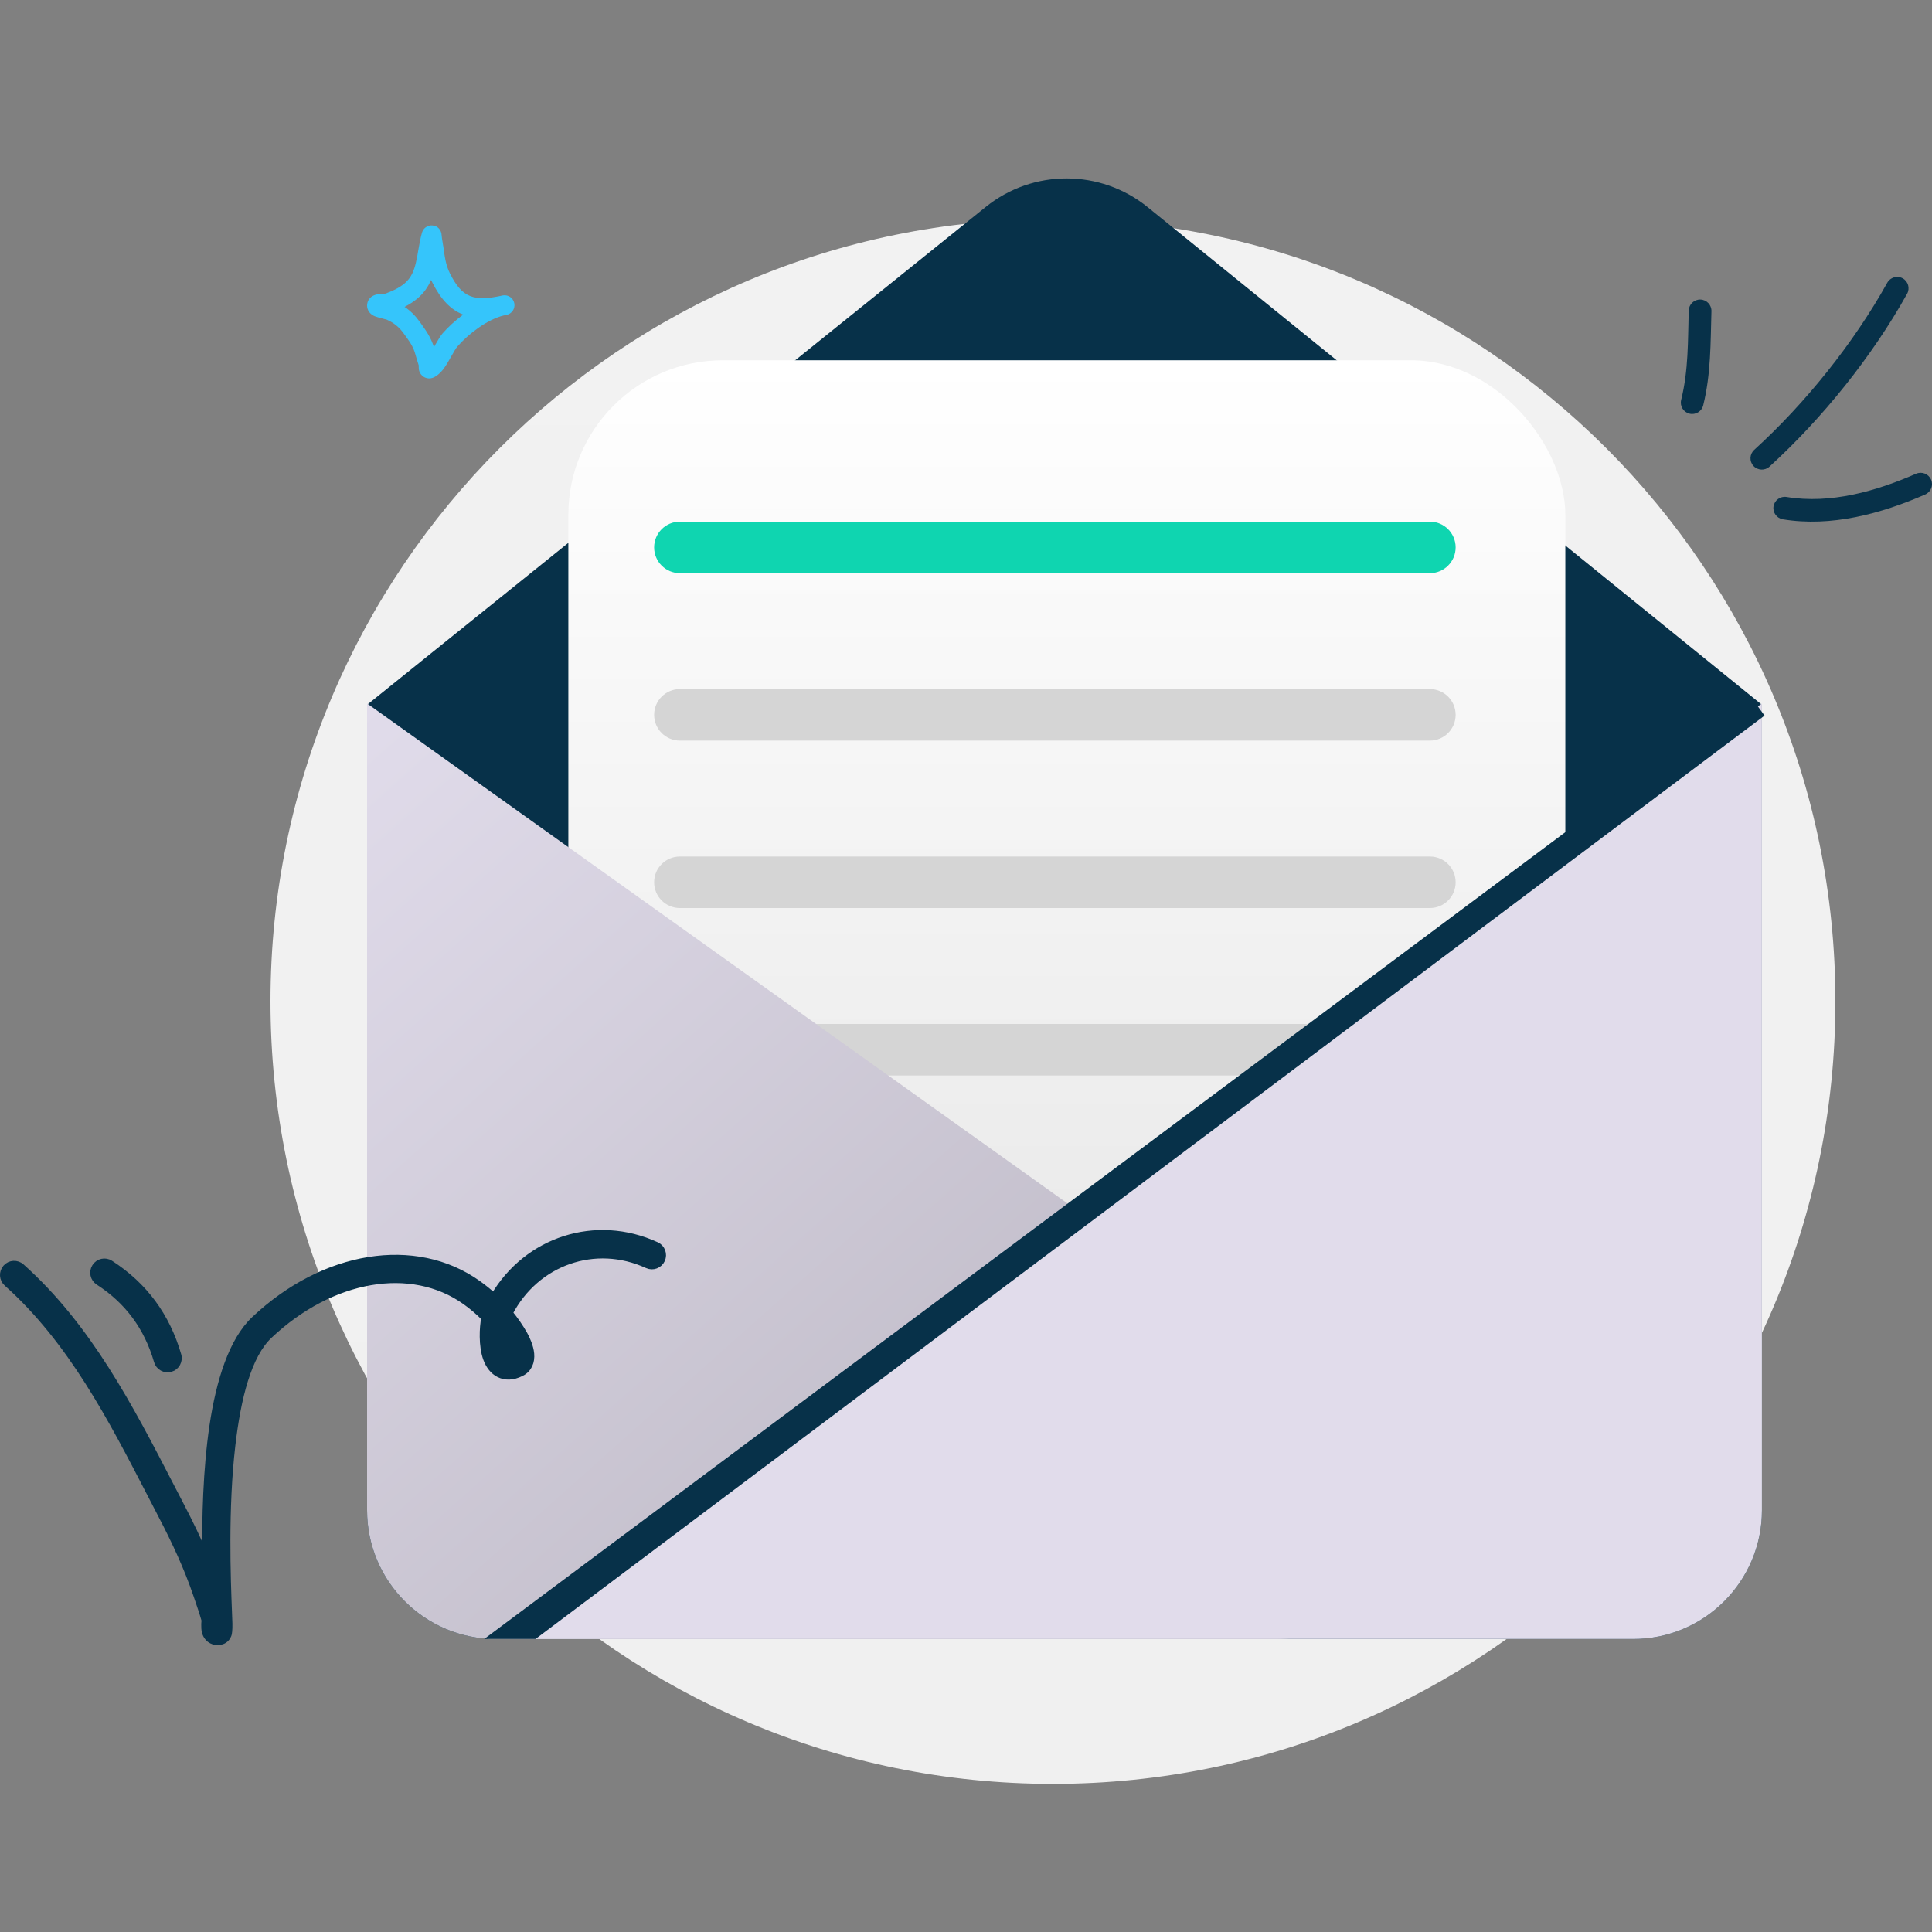 <svg width="300" height="300" viewBox="0 0 300 300" fill="none" xmlns="http://www.w3.org/2000/svg">
<rect x="0" y="0" width="300" height="300" fill="#808080" stroke="none"/>
<path d="M163.5 277C230.603 277 285 222.603 285 155.5C285 88.397 230.603 34 163.5 34C96.397 34 42 88.397 42 155.5C42 222.603 96.397 277 163.5 277Z" fill="url(#paint0_linear_1413_928)"/>
<path d="M153.078 32.124L57 109.439V234.5C57 245.546 65.954 254.5 77 254.5H253.591C264.637 254.5 273.591 245.546 273.591 234.5V109.439L178.206 32.165C170.886 26.234 160.418 26.217 153.078 32.124Z" fill="#073149"/>
<rect x="88.253" y="55.944" width="154.812" height="192.716" rx="24" fill="url(#paint1_linear_1413_928)"/>
<path d="M101.573 85C101.573 82.791 103.364 81 105.573 81H222.031C224.24 81 226.031 82.791 226.031 85V85C226.031 87.209 224.24 89 222.031 89H105.573C103.364 89 101.573 87.209 101.573 85V85Z" fill="#0FD5B0"/>
<path d="M101.573 111C101.573 108.791 103.364 107 105.573 107H222.031C224.24 107 226.031 108.791 226.031 111V111C226.031 113.209 224.24 115 222.031 115H105.573C103.364 115 101.573 113.209 101.573 111V111Z" fill="#D5D5D5"/>
<path d="M101.573 137C101.573 134.791 103.364 133 105.573 133H222.031C224.24 133 226.031 134.791 226.031 137V137C226.031 139.209 224.24 141 222.031 141H105.573C103.364 141 101.573 139.209 101.573 137V137Z" fill="#D5D5D5"/>
<path d="M101.573 163C101.573 160.791 103.364 159 105.573 159H222.031C224.24 159 226.031 160.791 226.031 163V163C226.031 165.209 224.24 167 222.031 167H105.573C103.364 167 101.573 165.209 101.573 163V163Z" fill="#D5D5D5"/>
<path fill-rule="evenodd" clip-rule="evenodd" d="M57 109.233V234.5C57 245.546 65.954 254.5 77 254.5H198.065C217.525 254.5 225.524 229.528 209.685 218.222L57 109.233Z" fill="url(#paint2_linear_1413_928)"/>
<path fill-rule="evenodd" clip-rule="evenodd" d="M273.591 109.233V234.5C273.591 245.546 264.637 254.5 253.591 254.5H75.686L273.591 109.233Z" fill="#E1DCEB"/>
<path fill-rule="evenodd" clip-rule="evenodd" d="M274 111.116L83.154 254.5H75.189L271.653 107.884L274 111.116Z" fill="#073149"/>
<path d="M15.289 199.055L15.289 199.055C14.504 198.548 14.274 197.496 14.78 196.707C15.283 195.915 16.334 195.685 17.121 196.193C22.424 199.618 25.897 204.365 27.654 210.421C27.917 211.322 27.397 212.267 26.503 212.53L26.502 212.53C25.602 212.793 24.659 212.274 24.401 211.372C22.877 206.117 19.884 202.02 15.289 199.055Z" fill="#073149" stroke="#073149"/>
<path d="M80.962 213.19L80.961 213.19C79.582 213.894 78.41 213.845 77.478 213.378C76.588 212.933 75.936 212.083 75.538 211.022L75.538 211.022C75.159 210.009 75.007 208.76 74.991 207.576C74.976 206.506 75.073 205.457 75.233 204.63C74.317 203.701 73.319 202.854 72.254 202.095C63.873 196.121 51.461 198.262 41.81 207.373C40.193 208.9 38.962 211.305 38.028 214.281C37.097 217.249 36.477 220.734 36.051 224.373L36.051 224.373C34.897 234.227 35.319 245.085 35.518 250.212C35.548 250.981 35.573 251.621 35.587 252.109L35.587 252.11C35.599 252.587 35.583 252.973 35.556 253.26C35.543 253.403 35.527 253.525 35.51 253.622C35.495 253.704 35.474 253.807 35.437 253.893C35.123 254.64 34.541 254.846 34.173 254.917L34.167 254.918C33.648 255.011 33.217 254.911 32.869 254.729L32.866 254.728C32.392 254.477 32.017 254.038 31.848 253.405L31.847 253.401C31.758 253.055 31.741 252.612 31.75 252.192L31.75 252.187C31.753 252.103 31.759 252.02 31.765 251.947C31.767 251.93 31.768 251.914 31.769 251.899C31.774 251.842 31.778 251.792 31.781 251.743C31.785 251.681 31.786 251.633 31.784 251.595C31.783 251.576 31.782 251.562 31.781 251.552C31.78 251.548 31.78 251.544 31.779 251.542C31.779 251.54 31.778 251.539 31.778 251.538C31.457 250.412 31.079 249.308 30.695 248.187C30.638 248.023 30.582 247.859 30.526 247.695L30.526 247.694C29.071 243.405 27.188 239.379 25.088 235.345L25.514 235.123L25.088 235.345C24.524 234.261 23.962 233.173 23.399 232.084C17.268 220.216 11.038 208.156 1.069 199.254L1.068 199.253C0.373 198.632 0.304 197.558 0.926 196.855C1.546 196.149 2.617 196.089 3.318 196.71L3.32 196.712C13.722 205.997 20.222 218.563 26.513 230.727C27.04 231.744 27.564 232.759 28.09 233.769L28.09 233.769C29.465 236.412 30.756 239.062 31.903 241.789C31.842 235.744 32.017 228.197 33.026 221.405C33.545 217.911 34.3 214.603 35.35 211.766C36.398 208.934 37.753 206.536 39.49 204.895L39.49 204.895C50.291 194.698 64.495 192.391 74.215 199.321L74.215 199.321C75.073 199.934 75.898 200.597 76.678 201.309C81.88 192.498 92.514 189.032 101.93 193.355C102.785 193.746 103.153 194.756 102.769 195.606L102.769 195.606L102.768 195.609C102.377 196.46 101.376 196.84 100.52 196.449L100.52 196.449C92.425 192.732 83.263 195.958 79.128 203.882C79.988 204.929 80.764 206.051 81.433 207.24C81.758 207.818 82.355 209.084 82.45 210.214C82.558 211.445 82.135 212.59 80.962 213.19ZM78.982 210.329C78.989 210.329 79.001 210.328 79.021 210.324C79.029 210.322 79.037 210.32 79.046 210.318C79.045 210.307 79.043 210.298 79.041 210.29C78.928 209.77 78.653 209.217 78.484 208.914C78.476 208.901 78.469 208.888 78.462 208.875C78.521 209.218 78.603 209.54 78.709 209.823L78.709 209.824C78.774 209.995 78.826 210.119 78.882 210.211C78.929 210.289 78.963 210.318 78.982 210.329ZM78.975 210.329C78.975 210.329 78.976 210.329 78.977 210.329L78.975 210.329Z" fill="#073149" stroke="#073149"/>
<path fill-rule="evenodd" clip-rule="evenodd" d="M264.475 62.944C265.687 58.033 265.607 53.304 265.753 48.324C265.781 47.351 265.014 46.542 264.042 46.513C263.068 46.484 262.256 47.251 262.227 48.224C262.09 52.947 262.201 57.441 261.051 62.106C260.819 63.049 261.398 64.004 262.343 64.233C263.287 64.467 264.243 63.887 264.475 62.944Z" fill="#073149"/>
<path fill-rule="evenodd" clip-rule="evenodd" d="M274.766 72.46C282.983 64.971 290.726 55.338 296.137 45.611C296.609 44.761 296.302 43.689 295.451 43.22C294.6 42.751 293.526 43.056 293.054 43.906C287.821 53.31 280.333 62.627 272.387 69.864C271.669 70.52 271.619 71.634 272.275 72.349C272.932 73.063 274.048 73.116 274.766 72.46Z" fill="#073149"/>
<path fill-rule="evenodd" clip-rule="evenodd" d="M276.848 80.64C284.363 81.876 292.11 79.767 298.943 76.784C299.835 76.392 300.242 75.355 299.852 74.47C299.462 73.579 298.421 73.175 297.529 73.561C291.306 76.28 284.267 78.296 277.422 77.171C276.462 77.013 275.554 77.663 275.395 78.618C275.237 79.573 275.888 80.482 276.848 80.64Z" fill="#073149"/>
<path fill-rule="evenodd" clip-rule="evenodd" d="M59.775 45.615C60.846 45.234 61.972 44.727 62.841 43.992C63.873 43.12 64.293 41.997 64.575 40.815C64.937 39.296 65.081 37.678 65.52 36.157C65.683 35.592 65.995 35.379 66.129 35.284C66.468 35.045 66.811 34.981 67.134 35.005C67.516 35.032 68.041 35.177 68.386 35.818C68.435 35.909 68.499 36.049 68.542 36.24C68.574 36.381 68.594 36.819 68.627 37C68.71 37.446 68.78 37.892 68.845 38.34C69.062 39.831 69.187 41.097 69.873 42.467C70.804 44.327 71.737 45.464 73.003 45.968C74.226 46.456 75.689 46.364 77.558 45.982C77.736 45.939 77.912 45.902 78.086 45.872C78.91 45.728 79.697 46.269 79.859 47.09C80.021 47.91 79.497 48.709 78.681 48.89C78.51 48.927 78.342 48.963 78.176 48.995C75.651 49.621 72.727 51.852 71.028 53.806C70.504 54.408 69.737 56.093 68.955 57.167C68.378 57.96 67.729 58.482 67.185 58.667C66.82 58.791 66.512 58.772 66.258 58.709C65.889 58.618 65.582 58.418 65.347 58.1C65.219 57.926 65.1 57.693 65.044 57.395C65.017 57.252 65.014 56.887 65.014 56.722C64.855 56.174 64.66 55.639 64.518 55.085C64.179 53.765 63.513 52.93 62.723 51.826C61.984 50.792 61.19 50.143 60.027 49.625C59.875 49.588 58.654 49.289 58.222 49.117C57.592 48.866 57.292 48.444 57.183 48.217C56.998 47.832 56.979 47.495 57.016 47.215C57.07 46.8 57.256 46.446 57.586 46.16C57.79 45.982 58.096 45.809 58.504 45.725C58.82 45.659 59.657 45.621 59.775 45.615ZM66.941 43.464C66.998 43.59 67.058 43.717 67.122 43.845C68.486 46.568 70.011 48.089 71.864 48.827L71.926 48.851C70.686 49.772 69.564 50.8 68.706 51.787C68.353 52.193 67.885 53.037 67.38 53.902C66.921 52.41 66.17 51.355 65.226 50.035C64.505 49.028 63.749 48.269 62.82 47.651C63.541 47.282 64.228 46.848 64.827 46.343C65.824 45.5 66.483 44.524 66.941 43.464Z" fill="#35C5FB"/>
<defs>
<linearGradient id="paint0_linear_1413_928" x1="162.563" y1="-5.563" x2="165.052" y2="421.126" gradientUnits="userSpaceOnUse">
<stop stop-color="#F2F2F2"/>
<stop offset="1" stop-color="#EFEFEF"/>
</linearGradient>
<linearGradient id="paint1_linear_1413_928" x1="165.659" y1="55.944" x2="165.659" y2="248.66" gradientUnits="userSpaceOnUse">
<stop stop-color="white"/>
<stop offset="0.719" stop-color="#EAEAEA"/>
</linearGradient>
<linearGradient id="paint2_linear_1413_928" x1="57" y1="109" x2="206" y2="276" gradientUnits="userSpaceOnUse">
<stop stop-color="#E1DCEB"/>
<stop offset="1" stop-color="#B3AFBA"/>
</linearGradient>
</defs>
</svg>
